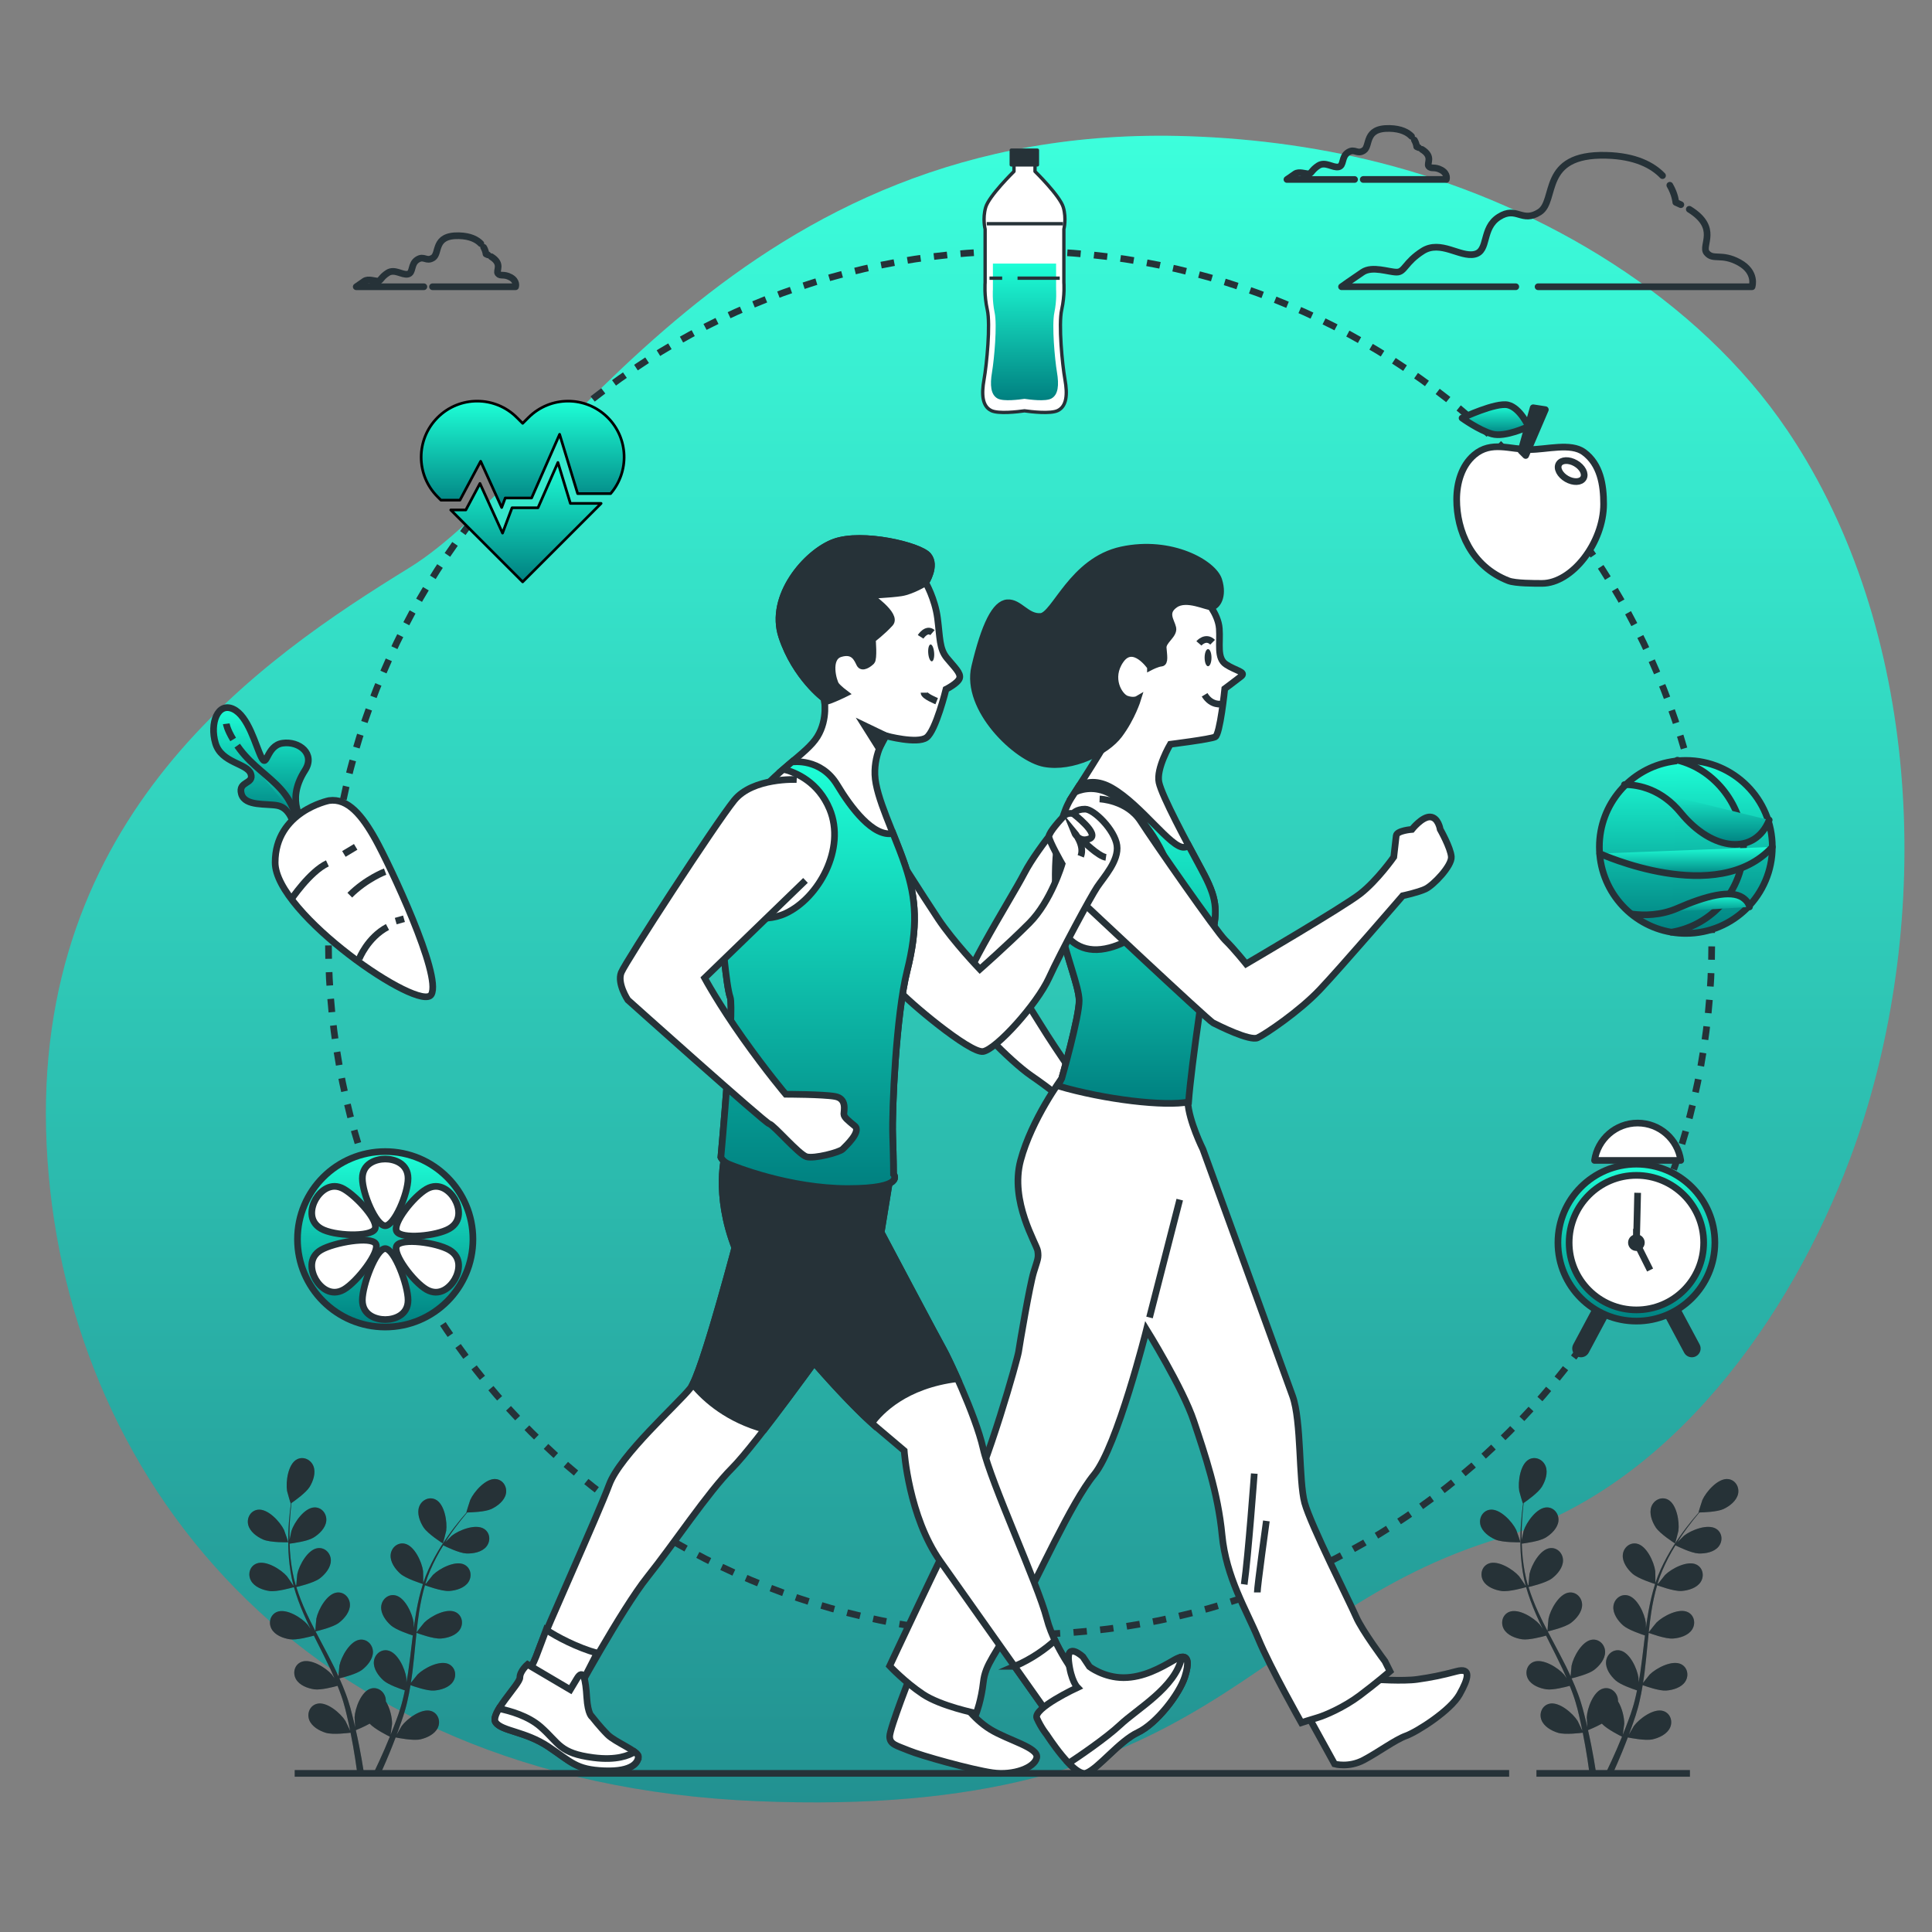 <svg fill="none" height="289" viewBox="0 0 289 289" width="289" xmlns="http://www.w3.org/2000/svg" xmlns:xlink="http://www.w3.org/1999/xlink"><rect x="0" y="0" width="289" height="289" fill="#808080" stroke="none"/><linearGradient id="a"><stop offset="0" stop-color="#1effd7"/><stop offset="1" stop-color="#008080"/></linearGradient><linearGradient id="b" gradientUnits="userSpaceOnUse" x1="145.872" x2="145.872" xlink:href="#a" y1="20.307" y2="269.613"/><linearGradient id="c" gradientUnits="userSpaceOnUse" x1="244.782" x2="244.782" xlink:href="#a" y1="174.141" y2="197.618"/><linearGradient id="d" gradientUnits="userSpaceOnUse" x1="252.181" x2="252.181" xlink:href="#a" y1="113.747" y2="139.626"/><linearGradient id="e" gradientUnits="userSpaceOnUse" x1="255.412" x2="255.412" xlink:href="#a" y1="113.713" y2="139.443"/><linearGradient id="f" gradientUnits="userSpaceOnUse" x1="253.819" x2="253.819" xlink:href="#a" y1="117.365" y2="126.313"/><linearGradient id="g" gradientUnits="userSpaceOnUse" x1="252.206" x2="252.206" xlink:href="#a" y1="126.688" y2="130.981"/><linearGradient id="h" gradientUnits="userSpaceOnUse" x1="252.97" x2="252.97" xlink:href="#a" y1="133.729" y2="136.85"/><linearGradient id="i" gradientUnits="userSpaceOnUse" x1="223.675" x2="223.675" xlink:href="#a" y1="60.528" y2="65.03"/><linearGradient id="j" gradientUnits="userSpaceOnUse" x1="153.25" x2="153.25" xlink:href="#a" y1="39.428" y2="59.868"/><linearGradient id="k" gradientUnits="userSpaceOnUse" x1="78.18" x2="78.18" xlink:href="#a" y1="60" y2="75.916"/><linearGradient id="l" gradientUnits="userSpaceOnUse" x1="78.671" x2="78.671" xlink:href="#a" y1="69.18" y2="87.04"/><linearGradient id="m" gradientUnits="userSpaceOnUse" x1="39.036" x2="39.036" xlink:href="#a" y1="105.85" y2="122.626"/><linearGradient id="n" gradientUnits="userSpaceOnUse" x1="34.361" x2="34.361" xlink:href="#a" y1="108.269" y2="110.616"/><linearGradient id="o" gradientUnits="userSpaceOnUse" x1="39.873" x2="39.873" xlink:href="#a" y1="111.541" y2="122.213"/><linearGradient id="p" gradientUnits="userSpaceOnUse" x1="57.621" x2="57.621" xlink:href="#a" y1="172.258" y2="198.504"/><linearGradient id="q" gradientUnits="userSpaceOnUse" x1="170.008" x2="170.008" xlink:href="#a" y1="117.017" y2="165.053"/><linearGradient id="r" gradientUnits="userSpaceOnUse" x1="122.318" x2="122.318" xlink:href="#a" y1="113.942" y2="177.793"/><path d="m270.251 68.961c-.915-1.553-1.876-3.077-2.882-4.568-13.4-19.852-36.455-33.43-59.136-39.569-9.933-2.688-20.19-4.097-30.467-4.446-67.403-2.285-94.25 50.838-116.528 64.547-22.277 13.709-56.55 37.13-54.265 86.254s37.7 95.392 106.246 98.248c68.545 2.856 73.115-27.989 111.386-39.414 25.327-7.56 43.322-33.096 52.134-56.695 12.008-32.161 11.443-73.935-6.488-104.357z" fill="url(#b)"/><path d="m270.251 68.961c-.915-1.553-1.876-3.077-2.882-4.568-13.4-19.852-36.455-33.43-59.136-39.569-9.933-2.688-20.19-4.097-30.467-4.446-67.403-2.285-94.25 50.838-116.528 64.547-22.277 13.709-56.55 37.13-54.265 86.254s37.7 95.392 106.246 98.248c68.545 2.856 73.115-27.989 111.386-39.414 25.327-7.56 43.322-33.096 52.134-56.695 12.008-32.161 11.443-73.935-6.488-104.357z" fill="#fff" fill-opacity=".19" opacity=".7"/><path d="m248.69 26.271c-1.471-1.526-4.024-2.93-8.451-3.039-9.951-.243-7.281 6.797-9.951 8.495-2.67 1.699-3.398-.971-6.068.728-2.67 1.699-1.456 5.097-3.641 5.583-2.184.486-5.097-2.184-7.767-.485-2.67 1.699-2.67 3.155-3.884 3.155-1.213 0-3.64-.971-5.096 0-1.457.971-3.156 2.184-3.156 2.184h26.062" stroke="#263238" stroke-linecap="round" stroke-linejoin="round" stroke-miterlimit="10"/><path d="m251.431 30.616c-.237-.115-.488-.23-.754-.345 0 0-.084-1.172-.894-2.559" stroke="#263238" stroke-linecap="round" stroke-linejoin="round" stroke-miterlimit="10"/><path d="m230.076 42.893h32.009s.728-2.184-1.942-3.641c-2.67-1.456-3.884-.243-4.854-1.456-.865-1.081 1.928-3.701-2.593-6.49" stroke="#263238" stroke-linecap="round" stroke-linejoin="round" stroke-miterlimit="10"/><path d="m71.925 36.44c-.571-.592-1.562-1.137-3.281-1.18-3.863-.094-2.827 2.639-3.863 3.298s-1.319-.377-2.355.283c-1.036.659-.565 1.978-1.413 2.167-.848.188-1.978-.848-3.015-.188-1.036.659-1.036 1.225-1.507 1.225-.471 0-1.413-.377-1.978 0-.565.377-1.225.848-1.225.848h10.117" stroke="#263238" stroke-linecap="round" stroke-linejoin="round" stroke-miterlimit="10"/><path d="m72.989 38.127c-.092-.044-.19-.09-.293-.134 0 0-.032-.455-.347-.994" stroke="#263238" stroke-linecap="round" stroke-linejoin="round" stroke-miterlimit="10"/><path d="m64.699 42.893h12.426s.283-.848-.754-1.413c-1.036-.565-1.508-.094-1.884-.565-.336-.42.749-1.437-1.006-2.519" stroke="#263238" stroke-linecap="round" stroke-linejoin="round" stroke-miterlimit="10"/><path d="m211.148 20.393c-.571-.593-1.562-1.137-3.281-1.18-3.863-.094-2.827 2.639-3.863 3.298-1.036.659-1.319-.377-2.355.283-1.037.659-.566 1.978-1.414 2.167s-1.978-.848-3.015-.188c-1.036.659-1.036 1.225-1.507 1.225-.472 0-1.414-.377-1.979 0-.565.377-1.225.848-1.225.848h10.117" stroke="#263238" stroke-linecap="round" stroke-linejoin="round" stroke-miterlimit="10"/><path d="m212.212 22.08c-.092-.044-.189-.09-.293-.134 0 0-.032-.455-.347-.994" stroke="#263238" stroke-linecap="round" stroke-linejoin="round" stroke-miterlimit="10"/><path d="m203.922 26.845h12.426s.282-.848-.754-1.413-1.507-.094-1.884-.565c-.336-.42.748-1.437-1.007-2.519" stroke="#263238" stroke-linecap="round" stroke-linejoin="round" stroke-miterlimit="10"/><path d="m152.592 244.494c57.14 0 103.462-46.321 103.462-103.462 0-57.141-46.322-103.462-103.462-103.462-57.141 0-103.462 46.322-103.462 103.462 0 57.141 46.322 103.462 103.462 103.462z" stroke="#263238" stroke-dasharray="2 2" stroke-linejoin="round"/><path d="m229.829 265.272h22.963" stroke="#263238" stroke-miterlimit="10"/><path d="m44.08 265.272h181.667" stroke="#263238" stroke-miterlimit="10"/><path d="m236.493 203.03c-.208 0-.42-.05-.618-.155-.638-.342-.879-1.137-.538-1.776l4.286-8.012c.342-.639 1.137-.879 1.776-.538.638.342.88 1.137.538 1.776l-4.285 8.012c-.236.442-.69.693-1.159.693z" fill="#263238"/><path d="m253.08 203.03c-.469 0-.922-.251-1.159-.694l-4.285-8.012c-.342-.639-.101-1.434.538-1.776.639-.341 1.434-.101 1.776.538l4.286 8.012c.341.639.1 1.434-.539 1.777-.197.105-.409.155-.617.155z" fill="#263238"/><path d="m244.782 197.618c6.483 0 11.739-5.255 11.739-11.738s-5.256-11.739-11.739-11.739-11.738 5.256-11.738 11.739 5.255 11.738 11.738 11.738z" fill="url(#c)" stroke="#263238" stroke-linecap="round" stroke-linejoin="round" stroke-miterlimit="10"/><path d="m244.782 195.941c5.557 0 10.062-4.504 10.062-10.061s-4.505-10.062-10.062-10.062-10.061 4.505-10.061 10.062 4.504 10.061 10.061 10.061z" fill="#fff" stroke="#263238" stroke-linecap="round" stroke-linejoin="round" stroke-miterlimit="10"/><path d="m244.969 178.427s-.187 8.198-.187 7.453l2.05 4.099" stroke="#263238" stroke-miterlimit="10"/><path d="m251.416 173.582c-.453-3.159-3.163-5.59-6.447-5.59-3.285 0-5.995 2.431-6.448 5.59z" fill="#fff" stroke="#263238" stroke-linecap="round" stroke-linejoin="round" stroke-miterlimit="10"/><path d="m244.782 186.625c.412 0 .745-.334.745-.745 0-.412-.333-.745-.745-.745-.411 0-.745.333-.745.745 0 .411.334.745.745.745z" fill="#263238" stroke="#263238" stroke-miterlimit="10"/><path d="m265.116 126.687c0 7.146-5.793 12.939-12.939 12.939-.734 0-1.456-.059-2.158-.183-6.116-1.024-10.774-6.345-10.774-12.756s4.658-11.733 10.774-12.756c.702-.125 1.423-.184 2.158-.184 7.146.001 12.939 5.795 12.939 12.94z" fill="url(#d)" stroke="#263238" stroke-linecap="round" stroke-linejoin="round" stroke-miterlimit="10"/><path d="m250.914 113.713c5.664 1.378 9.891 6.888 9.891 12.974 0 6.411-4.665 11.732-10.787 12.756" fill="url(#e)"/><path d="m250.914 113.713c5.664 1.378 9.891 6.888 9.891 12.974 0 6.411-4.665 11.732-10.787 12.756" stroke="#263238" stroke-linecap="round" stroke-linejoin="round" stroke-miterlimit="10"/><path d="m242.991 117.365c2.205.011 5.571.719 8.452 4.24 4.753 5.809 11.09 6.338 13.203 1.056" fill="url(#f)"/><path d="m242.991 117.365c2.205.011 5.571.719 8.452 4.24 4.753 5.809 11.09 6.338 13.203 1.056" stroke="#263238" stroke-linecap="round" stroke-linejoin="round" stroke-miterlimit="10"/><path d="m239.296 127.678s17.576 8.053 25.82-.99z" fill="url(#g)"/><path d="m239.296 127.678s17.576 8.053 25.82-.99" stroke="#263238" stroke-linecap="round" stroke-linejoin="round" stroke-miterlimit="10"/><path d="m244.24 136.742c1.623.2 4.149.228 6.675-.877 4.225-1.849 7.976-2.817 9.771-1.585.66.454.948.971 1.014 1.384" fill="url(#h)"/><path d="m244.24 136.742c1.623.2 4.149.228 6.675-.877 4.225-1.849 7.976-2.817 9.771-1.585.66.454.948.971 1.014 1.384" stroke="#263238" stroke-linecap="round" stroke-linejoin="round" stroke-miterlimit="10"/><path d="m239.879 75.394c0 5.761-4.71 11.874-9.225 11.874-1.105 0-3.98.005-5.005-.391-5.593-2.16-7.752-7.514-7.752-12.17 0-2.42.723-5.055 2.637-6.666 2.54-2.138 5.338-.793 8.285-.793 2.564 0 6.161-1.05 8.116.392 2.466 1.82 2.944 4.889 2.944 7.753z" fill="#fff" stroke="#263238" stroke-linejoin="round" stroke-miterlimit="10"/><path d="m236.855 71.525c-.372.643-1.492.692-2.504.108-1.011-.584-1.53-1.579-1.158-2.222.372-.643 1.492-.692 2.504-.108 1.011.584 1.53 1.579 1.158 2.222z" fill="#fff" stroke="#263238" stroke-linejoin="round" stroke-miterlimit="10"/><path d="m228.223 68.135.196-.457 2.743-6.4-1.819-.28-1.82 6.438z" fill="#263238" stroke="#263238" stroke-linejoin="round" stroke-miterlimit="10"/><path d="m228.643 63.796s-1.259-2.799-3.079-3.219c-1.819-.42-6.857 1.959-6.857 1.959s2.519 1.819 4.478 2.379c1.959.56 5.458-1.12 5.458-1.12z" fill="url(#i)" stroke="#263238" stroke-linejoin="round" stroke-miterlimit="10"/><path d="m159.303 56.765c-.407-2.281-.977-8.229-.489-10.429.489-2.2.326-4.074.326-4.074v-7.984s.408-1.548-.081-3.259c-.489-1.711-4.237-5.378-4.237-5.378v-1.303l-.239-.014-1.03-.043v-.025l-.303.013-.302-.013v.025l-1.031.043-.238.014v1.303s-3.748 3.666-4.237 5.378c-.489 1.711-.082 3.259-.082 3.259v7.984s-.163 1.874.326 4.074c.489 2.2-.081 8.148-.488 10.429-.408 2.281-.245 3.992 1.059 4.644 1.087.543 4.04.181 4.993.045.953.136 3.907.498 4.994-.045 1.304-.651 1.467-2.363 1.059-4.644z" fill="#fff" stroke="#263238" stroke-linejoin="round" stroke-miterlimit="10" stroke-width=".5"/><path d="m157.715 46.774c.393-1.875.262-3.472.262-3.472v-3.874h-9.452v3.874s-.131 1.597.261 3.472c.392 1.875-.065 6.944-.393 8.888-.327 1.944-.196 3.403.85 3.958.872.463 3.242.154 4.007.039.764.116 3.135.424 4.006-.039 1.047-.555 1.177-2.014.85-3.958-.325-1.944-.783-7.014-.391-8.888z" fill="url(#j)"/><path d="m155.183 22.464h-3.911v2.2h3.911z" fill="#263238" stroke="#263238" stroke-linejoin="round" stroke-miterlimit="10" stroke-width=".5"/><path d="m147.606 33.463h11.406" stroke="#263238" stroke-linejoin="round" stroke-miterlimit="10" stroke-width=".5"/><path d="m152.209 41.611h6.314" stroke="#263238" stroke-linejoin="round" stroke-miterlimit="10" stroke-width=".5"/><path d="m148.012 41.611h1.898" stroke="#263238" stroke-linejoin="round" stroke-miterlimit="10" stroke-width=".5"/><path d="m65.957 74.816h2.844l3.1-5.813 3.143 6.913.535-1.426h3.941l4.19-9.523 2.7 8.87h4.93c2.828-3.294 2.689-8.258-.432-11.379-3.276-3.276-8.586-3.274-11.86.003l-.864.865-.87-.87c-3.274-3.274-8.583-3.274-11.857 0-3.274 3.274-3.274 8.583 0 11.857z" fill="url(#k)" stroke="#000" stroke-linejoin="round" stroke-miterlimit="10" stroke-width=".4"/><path d="m85.321 75.305-1.864-6.125-2.981 6.776h-3.882l-1.421 3.79-3.377-7.43-2.115 3.966h-2.256l10.758 10.758 11.736-11.736z" fill="url(#l)" stroke="#000" stroke-linejoin="round" stroke-miterlimit="10" stroke-width=".4"/><path d="m43.686 122.626s-.529-1.762-2.115-2.115c-1.587-.352-4.936.177-5.464-1.762-.529-1.939 1.939-1.41 1.41-2.996-.529-1.587-4.407-1.587-5.288-4.583-.881-2.997.353-6.169 2.644-5.112 2.291 1.058 3.349 5.464 4.23 7.227.881 1.762.705-1.763 3.173-2.115 2.467-.353 4.936 1.586 3.349 4.054-1.586 2.467-1.524 4.386-1.234 5.64.202.876.253.807.253.807z" fill="url(#m)" stroke="#263238" stroke-linejoin="round" stroke-miterlimit="10"/><path d="m34.875 110.616c-.93-1.531-1.028-2.347-1.028-2.347z" fill="url(#n)"/><path d="m34.875 110.616c-.93-1.531-1.028-2.347-1.028-2.347" stroke="#263238" stroke-miterlimit="10"/><path d="m44.264 122.213s-.38-2.061-2.225-4.123-4.232-3.473-6.131-5.968c-.153-.202-.294-.395-.425-.581" fill="url(#o)"/><path d="m44.264 122.213s-.38-2.061-2.225-4.123-4.232-3.473-6.131-5.968c-.153-.202-.294-.395-.425-.581" stroke="#263238" stroke-miterlimit="10"/><path d="m49.214 119.756s-8.056 1.612-8.056 9.265c0 7.652 21.751 22.556 23.362 19.737 1.611-2.82-6.305-19.51-8.319-23.135-2.014-3.625-4.167-6.269-6.987-5.867z" fill="#fff" stroke="#263238" stroke-miterlimit="10"/><path d="m43.51 134.612s2.82-4.23 5.464-5.464" stroke="#263238" stroke-miterlimit="10"/><path d="m57.611 130.382s-2.82 1.058-5.287 3.525" stroke="#263238" stroke-miterlimit="10"/><path d="m53.733 143.426s1.234-3.173 4.23-4.76" stroke="#263238" stroke-miterlimit="10"/><path d="m53.204 126.68-1.762 1.058" stroke="#263238" stroke-miterlimit="10"/><path d="m60.431 137.432-1.234.353" stroke="#263238" stroke-miterlimit="10"/><path d="m57.621 198.504c7.248 0 13.123-5.876 13.123-13.123 0-7.248-5.875-13.123-13.123-13.123-7.247 0-13.123 5.875-13.123 13.123 0 7.247 5.875 13.123 13.123 13.123z" fill="url(#p)" stroke="#263238" stroke-linecap="round" stroke-linejoin="round" stroke-miterlimit="10"/><path d="m61.039 176.278c0 2.243-2.042 7.076-3.418 7.076-1.376 0-3.418-4.833-3.418-7.076 0-2.242 2.042-2.905 3.418-2.905 1.376-.001 3.418.663 3.418 2.905z" fill="#fff" stroke="#263238" stroke-linecap="round" stroke-linejoin="round" stroke-miterlimit="10"/><path d="m51.447 177.869c1.942 1.121 5.31 4.814 4.622 6.006s-6.098 1.035-8.04-.086c-1.942-1.121-1.496-3.221-.807-4.412.688-1.192 2.283-2.629 4.225-1.508z" fill="#fff" stroke="#263238" stroke-linecap="round" stroke-linejoin="round" stroke-miterlimit="10"/><path d="m48.028 186.972c1.942-1.121 7.494-2.103 8.183-.911s-2.822 5.71-4.765 6.831c-1.942 1.121-3.537-.315-4.225-1.507s-1.135-3.292.807-4.413z" fill="#fff" stroke="#263238" stroke-linecap="round" stroke-linejoin="round" stroke-miterlimit="10"/><path d="m54.203 194.484c0-2.243 2.042-7.71 3.418-7.71s3.418 5.467 3.418 7.71c0 2.242-2.042 2.905-3.418 2.905s-3.418-.663-3.418-2.905z" fill="#fff" stroke="#263238" stroke-linecap="round" stroke-linejoin="round" stroke-miterlimit="10"/><path d="m63.794 192.892c-1.942-1.121-5.137-5.354-4.448-6.546s5.924-.495 7.866.627c1.942 1.121 1.496 3.22.807 4.412s-2.283 2.629-4.225 1.507z" fill="#fff" stroke="#263238" stroke-linecap="round" stroke-linejoin="round" stroke-miterlimit="10"/><path d="m67.213 183.79c-1.942 1.121-7.178 1.61-7.867.418-.688-1.192 2.507-5.217 4.449-6.338 1.942-1.122 3.537.315 4.225 1.507.688 1.191 1.135 3.291-.807 4.413z" fill="#fff" stroke="#263238" stroke-linecap="round" stroke-linejoin="round" stroke-miterlimit="10"/><path d="m250.564 230.879c.023.014.483-1.767.5-1.882.186-1.339-.241-4.037-1.604-4.695-.982-.474-2.081.097-2.438 1.08-.366 1.004.097 2.237.646 3.084.645.995 2.894 2.411 2.896 2.413z" fill="#263238"/><path d="m223.685 230.294c1.086.475 3.744.415 3.746.415.028-.001-.571-1.74-.621-1.845-.584-1.22-2.427-3.234-3.928-3.031-1.081.146-1.682 1.227-1.438 2.245.249 1.04 1.315 1.812 2.241 2.216z" fill="#263238"/><path d="m224.602 237.991c1.127.165 3.499-.523 3.687-.579.375 1.328.867 2.66 1.439 3.98.326.756.678 1.507 1.041 2.255-.216-.317-.412-.599-.444-.636-.885-1.022-3.195-2.477-4.588-1.886-1.004.427-1.298 1.629-.794 2.546.515.937 1.747 1.4 2.746 1.545 1.014.148 3.048-.398 3.584-.549.143.285.281.572.424.857.687 1.368 1.378 2.729 2.015 4.085.225.478.428.957.634 1.435-.192-.281-.357-.516-.385-.549-.885-1.023-3.195-2.478-4.589-1.886-1.004.426-1.298 1.628-.794 2.545.515.937 1.748 1.4 2.747 1.545.967.141 2.849-.345 3.487-.523.196.497.393.993.56 1.483.107.337.233.654.321.998.095.339.189.675.281 1.007.155.647.319 1.314.455 1.949.098.441.183.863.27 1.287-.218-.478-.665-1.406-.711-1.479-.72-1.144-2.783-2.933-4.25-2.559-1.057.269-1.53 1.412-1.17 2.395.367 1.004 1.515 1.649 2.48 1.944 1.063.325 3.418.028 3.711-.011.141.704.272 1.389.385 2.038.238 1.354.422 2.574.563 3.622h.989c-.169-1.086-.388-2.365-.671-3.787-.14-.715-.305-1.476-.481-2.255.177-.071 1.181-.477 2.071-.974.775.839 2.76 1.821 3.017 1.946-.27.665-.54 1.308-.803 1.912-.516 1.186-1.006 2.244-1.445 3.159h1.067c.374-.836.781-1.776 1.204-2.81.278-.673.56-1.399.844-2.147.285.06 2.615.533 3.701.288.985-.222 2.178-.78 2.618-1.754.432-.953.046-2.128-.988-2.476-1.436-.482-3.626 1.148-4.429 2.236-.047.064-.483.818-.751 1.298.115-.307.228-.602.342-.919.229-.624.44-1.254.668-1.931.099-.331.199-.665.299-1.002.108-.333.179-.697.27-1.049.195-.819.353-1.659.493-2.509.548.2 2.501.879 3.513.808 1.007-.071 2.271-.441 2.854-1.337.571-.877.368-2.097-.602-2.597-1.346-.694-3.758.585-4.716 1.539-.06.06-.671.821-.998 1.246.08-.512.163-1.022.228-1.542.187-1.501.328-3.026.476-4.547.045-.466.096-.929.145-1.394.193.073 2.498.931 3.631.851 1.008-.07 2.271-.441 2.854-1.336.571-.877.368-2.098-.602-2.598-1.345-.694-3.757.586-4.716 1.54-.072.071-.949 1.168-1.159 1.458.108-1.022.226-2.041.382-3.039.214-1.379.5-2.72.873-3.999.09.034 2.491.941 3.651.859 1.008-.071 2.271-.441 2.855-1.336.571-.877.367-2.098-.603-2.598-1.345-.694-3.757.586-4.716 1.539-.063.063-.731.898-1.041 1.303-.042-.022-.034-.018-.076-.04.416-1.365.991-2.635 1.587-3.797.345-.674.711-1.298 1.082-1.898.43.215 2.405 1.174 3.458 1.216 1.01.041 2.306-.189 2.984-1.015.664-.809.595-2.044-.313-2.647-1.261-.838-3.799.169-4.857 1.011-.057.046-.59.576-.973.968.171-.268.343-.548.513-.801.633-.954 1.272-1.789 1.844-2.523.328-.415.633-.784.923-1.126.531-.009 2.674-.074 3.61-.514.914-.429 1.959-1.23 2.181-2.276.216-1.024-.414-2.089-1.499-2.205-1.505-.162-3.294 1.901-3.844 3.136-.047.107-.599 1.861-.571 1.861 0 0 .026-.001.032-.001-.285.324-.587.674-.909 1.063-.589.723-1.247 1.546-1.904 2.49-.658.942-1.347 1.983-1.973 3.145-.63 1.164-1.233 2.421-1.687 3.797-.005.015-.009.032-.013.048.007-.444-.013-1.685-.025-1.78-.174-1.34-1.297-3.829-2.786-4.104-1.073-.198-1.981.642-2.067 1.685-.087 1.066.685 2.132 1.439 2.804.849.759 3.206 1.494 3.394 1.552-.42 1.314-.744 2.696-.996 4.113-.144.81-.265 1.63-.375 2.454-.006-.384-.013-.727-.02-.775-.174-1.341-1.297-3.829-2.786-4.104-1.073-.198-1.981.642-2.066 1.685-.088 1.065.684 2.132 1.438 2.804.764.683 2.761 1.349 3.292 1.519-.039.317-.082.632-.119.949-.182 1.519-.356 3.036-.573 4.519-.076.523-.17 1.035-.263 1.547-.005-.341-.013-.628-.018-.671-.174-1.341-1.298-3.829-2.787-4.104-1.073-.199-1.981.642-2.066 1.684-.088 1.066.685 2.132 1.438 2.804.729.652 2.567 1.283 3.197 1.488-.11.522-.22 1.045-.351 1.546-.097.34-.166.674-.282 1.009-.108.336-.215.667-.322.996-.227.625-.458 1.271-.695 1.876-.162.421-.324.82-.485 1.222.082-.519.22-1.539.222-1.626.021-.898-.298-2.358-.933-3.384.004-.132-.004-.264-.025-.396-.166-1.034-1.137-1.801-2.19-1.52-1.463.389-2.392 2.957-2.461 4.307-.004.08.048.949.09 1.497-.073-.319-.141-.628-.221-.955-.153-.647-.325-1.288-.508-1.979-.1-.331-.201-.664-.303-1.001-.094-.337-.236-.68-.353-1.024-.29-.791-.622-1.579-.973-2.365.567-.136 2.57-.647 3.375-1.264.801-.614 1.651-1.62 1.643-2.689-.007-1.047-.851-1.952-1.935-1.834-1.505.163-2.811 2.561-3.084 3.885-.017.083-.106 1.055-.145 1.589-.215-.471-.428-.942-.661-1.411-.673-1.355-1.396-2.705-2.111-4.056-.22-.414-.433-.828-.649-1.243.203-.046 2.598-.601 3.499-1.293.801-.615 1.651-1.62 1.643-2.689-.007-1.046-.851-1.953-1.935-1.835-1.505.164-2.811 2.561-3.085 3.886-.02.1-.147 1.498-.161 1.856-.474-.913-.938-1.827-1.359-2.746-.583-1.269-1.084-2.544-1.478-3.817.094-.021 2.596-.59 3.52-1.298.801-.615 1.651-1.62 1.643-2.689-.007-1.046-.85-1.952-1.935-1.834-1.505.164-2.811 2.561-3.085 3.885-.017.088-.115 1.154-.149 1.661-.048.006-.039.005-.086.01-.406-1.368-.627-2.745-.77-4.043-.084-.752-.123-1.475-.145-2.181.477-.057 2.654-.348 3.555-.893.863-.523 1.819-1.43 1.929-2.493.107-1.04-.631-2.034-1.722-2.035-1.514-.003-3.076 2.237-3.492 3.523-.023.07-.175.806-.278 1.344-.004-.318-.016-.646-.014-.951.001-1.145.074-2.193.146-3.121.045-.528.096-1.004.148-1.448.439-.302 2.19-1.538 2.728-2.421.525-.862.955-2.107.563-3.1-.384-.974-1.498-1.515-2.466-1.014-1.345.696-1.699 3.403-1.477 4.736.02.115.528 1.884.551 1.868 0 0 .021-.014.026-.018-.059.427-.117.886-.171 1.388-.092.928-.188 1.978-.215 3.127-.03 1.148-.03 2.397.089 3.712.116 1.318.307 2.699.687 4.097.005.015.011.031.015.047-.238-.374-.939-1.398-1.001-1.47-.885-1.023-3.195-2.478-4.588-1.886-1.004.426-1.299 1.628-.795 2.545.515.936 1.748 1.399 2.747 1.544z" fill="#263238"/><path d="m223.685 230.294c1.086.475 3.744.415 3.746.415.028-.001-.571-1.74-.621-1.845-.584-1.22-2.427-3.234-3.928-3.031-1.081.146-1.682 1.227-1.438 2.245.249 1.04 1.315 1.812 2.241 2.216z" fill="#263238" opacity=".3"/><path d="m250.564 230.879c.023.014.483-1.767.5-1.882.186-1.339-.241-4.037-1.604-4.695-.982-.474-2.081.097-2.438 1.08-.366 1.004.097 2.237.646 3.084.645.995 2.894 2.411 2.896 2.413z" fill="#263238" opacity=".3"/><path d="m224.602 237.991c1.127.165 3.499-.523 3.687-.579.375 1.328.867 2.66 1.439 3.98.326.756.678 1.507 1.041 2.255-.216-.317-.412-.599-.444-.636-.885-1.022-3.195-2.477-4.588-1.886-1.004.427-1.298 1.629-.794 2.546.515.937 1.747 1.4 2.746 1.545 1.014.148 3.048-.398 3.584-.549.143.285.281.572.424.857.687 1.368 1.378 2.729 2.015 4.085.225.478.428.957.634 1.435-.192-.281-.357-.516-.385-.549-.885-1.023-3.195-2.478-4.589-1.886-1.004.426-1.298 1.628-.794 2.545.515.937 1.748 1.4 2.747 1.545.967.141 2.849-.345 3.487-.523.196.497.393.993.56 1.483.107.337.233.654.321.998.095.339.189.675.281 1.007.155.647.319 1.314.455 1.949.098.441.183.863.27 1.287-.218-.478-.665-1.406-.711-1.479-.72-1.144-2.783-2.933-4.25-2.559-1.057.269-1.53 1.412-1.17 2.395.367 1.004 1.515 1.649 2.48 1.944 1.063.325 3.418.028 3.711-.011.141.704.272 1.389.385 2.038.238 1.354.422 2.574.563 3.622h.989c-.169-1.086-.388-2.365-.671-3.787-.14-.715-.305-1.476-.481-2.255.177-.071 1.181-.477 2.071-.974.775.839 2.76 1.821 3.017 1.946-.27.665-.54 1.308-.803 1.912-.516 1.186-1.006 2.244-1.445 3.159h1.067c.374-.836.781-1.776 1.204-2.81.278-.673.56-1.399.844-2.147.285.06 2.615.533 3.701.288.985-.222 2.178-.78 2.618-1.754.432-.953.046-2.128-.988-2.476-1.436-.482-3.626 1.148-4.429 2.236-.047.064-.483.818-.751 1.298.115-.307.228-.602.342-.919.229-.624.44-1.254.668-1.931.099-.331.199-.665.299-1.002.108-.333.179-.697.27-1.049.195-.819.353-1.659.493-2.509.548.2 2.501.879 3.513.808 1.007-.071 2.271-.441 2.854-1.337.571-.877.368-2.097-.602-2.597-1.346-.694-3.758.585-4.716 1.539-.06.06-.671.821-.998 1.246.08-.512.163-1.022.228-1.542.187-1.501.328-3.026.476-4.547.045-.466.096-.929.145-1.394.193.073 2.498.931 3.631.851 1.008-.07 2.271-.441 2.854-1.336.571-.877.368-2.098-.602-2.598-1.345-.694-3.757.586-4.716 1.54-.072.071-.949 1.168-1.159 1.458.108-1.022.226-2.041.382-3.039.214-1.379.5-2.72.873-3.999.09.034 2.491.941 3.651.859 1.008-.071 2.271-.441 2.855-1.336.571-.877.367-2.098-.603-2.598-1.345-.694-3.757.586-4.716 1.539-.063.063-.731.898-1.041 1.303-.042-.022-.034-.018-.076-.04.416-1.365.991-2.635 1.587-3.797.345-.674.711-1.298 1.082-1.898.43.215 2.405 1.174 3.458 1.216 1.01.041 2.306-.189 2.984-1.015.664-.809.595-2.044-.313-2.647-1.261-.838-3.799.169-4.857 1.011-.057.046-.59.576-.973.968.171-.268.343-.548.513-.801.633-.954 1.272-1.789 1.844-2.523.328-.415.633-.784.923-1.126.531-.009 2.674-.074 3.61-.514.914-.429 1.959-1.23 2.181-2.276.216-1.024-.414-2.089-1.499-2.205-1.505-.162-3.294 1.901-3.844 3.136-.047.107-.599 1.861-.571 1.861 0 0 .026-.001.032-.001-.285.324-.587.674-.909 1.063-.589.723-1.247 1.546-1.904 2.49-.658.942-1.347 1.983-1.973 3.145-.63 1.164-1.233 2.421-1.687 3.797-.005.015-.009.032-.013.048.007-.444-.013-1.685-.025-1.78-.174-1.34-1.297-3.829-2.786-4.104-1.073-.198-1.981.642-2.067 1.685-.087 1.066.685 2.132 1.439 2.804.849.759 3.206 1.494 3.394 1.552-.42 1.314-.744 2.696-.996 4.113-.144.81-.265 1.63-.375 2.454-.006-.384-.013-.727-.02-.775-.174-1.341-1.297-3.829-2.786-4.104-1.073-.198-1.981.642-2.066 1.685-.088 1.065.684 2.132 1.438 2.804.764.683 2.761 1.349 3.292 1.519-.039.317-.082.632-.119.949-.182 1.519-.356 3.036-.573 4.519-.076.523-.17 1.035-.263 1.547-.005-.341-.013-.628-.018-.671-.174-1.341-1.298-3.829-2.787-4.104-1.073-.199-1.981.642-2.066 1.684-.088 1.066.685 2.132 1.438 2.804.729.652 2.567 1.283 3.197 1.488-.11.522-.22 1.045-.351 1.546-.097.34-.166.674-.282 1.009-.108.336-.215.667-.322.996-.227.625-.458 1.271-.695 1.876-.162.421-.324.82-.485 1.222.082-.519.22-1.539.222-1.626.021-.898-.298-2.358-.933-3.384.004-.132-.004-.264-.025-.396-.166-1.034-1.137-1.801-2.19-1.52-1.463.389-2.392 2.957-2.461 4.307-.004.08.048.949.09 1.497-.073-.319-.141-.628-.221-.955-.153-.647-.325-1.288-.508-1.979-.1-.331-.201-.664-.303-1.001-.094-.337-.236-.68-.353-1.024-.29-.791-.622-1.579-.973-2.365.567-.136 2.57-.647 3.375-1.264.801-.614 1.651-1.62 1.643-2.689-.007-1.047-.851-1.952-1.935-1.834-1.505.163-2.811 2.561-3.084 3.885-.017.083-.106 1.055-.145 1.589-.215-.471-.428-.942-.661-1.411-.673-1.355-1.396-2.705-2.111-4.056-.22-.414-.433-.828-.649-1.243.203-.046 2.598-.601 3.499-1.293.801-.615 1.651-1.62 1.643-2.689-.007-1.046-.851-1.953-1.935-1.835-1.505.164-2.811 2.561-3.085 3.886-.02.1-.147 1.498-.161 1.856-.474-.913-.938-1.827-1.359-2.746-.583-1.269-1.084-2.544-1.478-3.817.094-.021 2.596-.59 3.52-1.298.801-.615 1.651-1.62 1.643-2.689-.007-1.046-.85-1.952-1.935-1.834-1.505.164-2.811 2.561-3.085 3.885-.017.088-.115 1.154-.149 1.661-.048.006-.039.005-.086.01-.406-1.368-.627-2.745-.77-4.043-.084-.752-.123-1.475-.145-2.181.477-.057 2.654-.348 3.555-.893.863-.523 1.819-1.43 1.929-2.493.107-1.04-.631-2.034-1.722-2.035-1.514-.003-3.076 2.237-3.492 3.523-.023.07-.175.806-.278 1.344-.004-.318-.016-.646-.014-.951.001-1.145.074-2.193.146-3.121.045-.528.096-1.004.148-1.448.439-.302 2.19-1.538 2.728-2.421.525-.862.955-2.107.563-3.1-.384-.974-1.498-1.515-2.466-1.014-1.345.696-1.699 3.403-1.477 4.736.02.115.528 1.884.551 1.868 0 0 .021-.014.026-.018-.059.427-.117.886-.171 1.388-.092.928-.188 1.978-.215 3.127-.03 1.148-.03 2.397.089 3.712.116 1.318.307 2.699.687 4.097.005.015.011.031.015.047-.238-.374-.939-1.398-1.001-1.47-.885-1.023-3.195-2.478-4.588-1.886-1.004.426-1.299 1.628-.795 2.545.515.936 1.748 1.399 2.747 1.544z" fill="#263238" opacity=".3"/><path d="m66.245 230.879c.023.014.483-1.767.499-1.882.186-1.339-.24-4.037-1.604-4.695-.982-.474-2.08.097-2.438 1.08-.365 1.004.098 2.237.647 3.084.644.995 2.894 2.411 2.896 2.413z" fill="#263238"/><path d="m39.366 230.294c1.087.475 3.744.415 3.746.415.028-.001-.571-1.74-.621-1.845-.583-1.22-2.427-3.234-3.928-3.031-1.081.146-1.682 1.227-1.438 2.245.249 1.04 1.315 1.812 2.24 2.216z" fill="#263238"/><path d="m40.283 237.991c1.127.165 3.499-.523 3.687-.579.375 1.328.866 2.66 1.439 3.98.326.756.678 1.507 1.041 2.255-.216-.317-.412-.599-.444-.636-.885-1.022-3.195-2.477-4.588-1.886-1.004.427-1.298 1.629-.794 2.546.515.937 1.747 1.4 2.747 1.545 1.014.148 3.048-.398 3.584-.549.142.285.281.572.424.857.687 1.368 1.378 2.729 2.015 4.085.225.478.428.957.634 1.435-.193-.281-.357-.516-.386-.549-.884-1.023-3.195-2.478-4.588-1.886-1.004.426-1.298 1.628-.794 2.545.515.937 1.747 1.4 2.747 1.545.968.141 2.849-.345 3.487-.523.196.497.393.993.56 1.483.107.337.233.654.321.998.095.339.188.675.281 1.007.155.647.319 1.314.455 1.949.098.441.183.863.269 1.287-.218-.478-.665-1.406-.711-1.479-.72-1.144-2.783-2.933-4.25-2.559-1.057.269-1.53 1.412-1.17 2.395.367 1.004 1.515 1.649 2.481 1.944 1.063.325 3.417.028 3.711-.011.141.704.272 1.389.384 2.038.239 1.354.422 2.574.564 3.622h.99c-.169-1.086-.388-2.365-.671-3.787-.14-.715-.305-1.476-.48-2.255.177-.071 1.181-.477 2.07-.974.775.839 2.76 1.821 3.018 1.946-.271.665-.54 1.308-.803 1.912-.516 1.186-1.006 2.244-1.445 3.159h1.068c.374-.836.781-1.776 1.204-2.81.277-.673.56-1.399.843-2.147.285.06 2.615.533 3.701.288.985-.222 2.178-.78 2.618-1.754.432-.953.046-2.128-.989-2.476-1.435-.482-3.626 1.148-4.429 2.236-.047.064-.483.818-.751 1.298.115-.307.228-.602.342-.919.229-.624.439-1.254.668-1.931.099-.331.199-.665.299-1.002.107-.333.179-.697.27-1.049.195-.819.353-1.659.493-2.509.547.2 2.5.879 3.513.808 1.007-.071 2.271-.441 2.854-1.337.571-.877.368-2.097-.602-2.597-1.346-.694-3.758.585-4.716 1.539-.06.06-.67.821-.998 1.246.08-.512.163-1.022.228-1.542.187-1.501.328-3.026.477-4.547.045-.466.096-.929.144-1.394.194.073 2.498.931 3.631.851 1.008-.07 2.271-.441 2.854-1.336.571-.877.368-2.098-.602-2.598-1.346-.694-3.758.586-4.716 1.54-.072.071-.949 1.168-1.159 1.458.108-1.022.226-2.041.382-3.039.214-1.379.5-2.72.873-3.999.09.034 2.491.941 3.652.859 1.008-.071 2.271-.441 2.854-1.336.571-.877.367-2.098-.602-2.598-1.346-.694-3.758.586-4.716 1.539-.063.063-.732.898-1.041 1.303-.042-.022-.035-.018-.077-.04.416-1.365.991-2.635 1.588-3.797.344-.674.711-1.298 1.082-1.898.43.215 2.405 1.174 3.458 1.216 1.009.041 2.306-.189 2.984-1.015.664-.809.595-2.044-.313-2.647-1.261-.838-3.799.169-4.856 1.011-.057.046-.59.576-.973.968.172-.268.343-.548.513-.801.633-.954 1.272-1.789 1.844-2.523.328-.415.633-.784.923-1.126.532-.009 2.674-.074 3.611-.514.914-.429 1.959-1.23 2.18-2.276.216-1.024-.414-2.089-1.498-2.205-1.505-.162-3.294 1.901-3.844 3.136-.047.107-.599 1.861-.571 1.861 0 0 .026-.001.032-.001-.285.324-.587.674-.909 1.063-.589.723-1.247 1.546-1.904 2.49-.658.942-1.347 1.983-1.974 3.145-.629 1.164-1.233 2.421-1.687 3.797-.005.015-.009.032-.013.048.007-.444-.012-1.685-.024-1.78-.174-1.34-1.298-3.829-2.787-4.104-1.073-.198-1.981.642-2.066 1.685-.087 1.066.685 2.132 1.438 2.804.849.759 3.207 1.494 3.394 1.552-.42 1.314-.744 2.696-.996 4.113-.144.81-.265 1.63-.375 2.454-.006-.384-.014-.727-.02-.775-.174-1.341-1.298-3.829-2.787-4.104-1.073-.198-1.981.642-2.066 1.685-.087 1.065.685 2.132 1.438 2.804.764.683 2.762 1.349 3.292 1.519-.039.317-.082.632-.119.949-.181 1.519-.356 3.036-.573 4.519-.076.523-.171 1.035-.262 1.547-.005-.341-.013-.628-.018-.671-.174-1.341-1.298-3.829-2.787-4.104-1.073-.199-1.981.642-2.066 1.684-.087 1.066.685 2.132 1.438 2.804.729.652 2.567 1.283 3.197 1.488-.111.522-.22 1.045-.351 1.546-.097.34-.166.674-.283 1.009-.108.336-.215.667-.321.996-.228.625-.458 1.271-.695 1.876-.162.421-.324.82-.485 1.222.082-.519.221-1.539.223-1.626.021-.898-.298-2.358-.933-3.384.004-.132-.004-.264-.025-.396-.166-1.034-1.137-1.801-2.191-1.52-1.463.389-2.391 2.957-2.461 4.307-.004.08.048.949.09 1.497-.073-.319-.142-.628-.221-.955-.153-.647-.326-1.288-.508-1.979-.1-.331-.201-.664-.303-1.001-.094-.337-.236-.68-.353-1.024-.29-.791-.621-1.579-.973-2.365.566-.136 2.57-.647 3.375-1.264.801-.614 1.651-1.62 1.643-2.689-.007-1.047-.851-1.952-1.935-1.834-1.505.163-2.811 2.561-3.084 3.885-.017.083-.106 1.055-.145 1.589-.215-.471-.428-.942-.661-1.411-.673-1.355-1.396-2.705-2.111-4.056-.22-.414-.433-.828-.648-1.243.202-.046 2.598-.601 3.499-1.293.801-.615 1.651-1.62 1.643-2.689-.007-1.046-.851-1.953-1.935-1.835-1.505.164-2.811 2.561-3.085 3.886-.02.1-.147 1.498-.161 1.856-.474-.913-.938-1.827-1.359-2.746-.583-1.269-1.084-2.544-1.478-3.817.094-.021 2.596-.59 3.52-1.298.801-.615 1.651-1.62 1.643-2.689-.007-1.046-.851-1.952-1.935-1.834-1.505.164-2.811 2.561-3.085 3.885-.018.088-.116 1.154-.15 1.661-.047.006-.039.005-.086.01-.406-1.368-.627-2.745-.77-4.043-.084-.752-.123-1.475-.144-2.181.477-.057 2.654-.348 3.555-.893.864-.523 1.819-1.43 1.929-2.493.107-1.04-.631-2.034-1.722-2.035-1.514-.003-3.076 2.237-3.492 3.523-.023.07-.175.806-.278 1.344-.005-.318-.016-.646-.014-.951.002-1.145.075-2.193.146-3.121.045-.528.096-1.004.149-1.448.438-.302 2.189-1.538 2.728-2.421.525-.862.955-2.107.563-3.1-.384-.974-1.498-1.515-2.466-1.014-1.345.696-1.699 3.403-1.476 4.736.02.115.527 1.884.55 1.868 0 0 .021-.014.027-.018-.059.427-.117.886-.172 1.388-.092.928-.188 1.978-.214 3.127-.03 1.148-.03 2.397.088 3.712.117 1.318.307 2.699.688 4.097.004.015.011.031.015.047-.238-.374-.939-1.398-1.002-1.47-.885-1.023-3.195-2.478-4.588-1.886-1.004.426-1.298 1.628-.794 2.545.512.936 1.744 1.399 2.744 1.544z" fill="#263238"/><path d="m39.366 230.294c1.087.475 3.744.415 3.746.415.028-.001-.571-1.74-.621-1.845-.583-1.22-2.427-3.234-3.928-3.031-1.081.146-1.682 1.227-1.438 2.245.249 1.04 1.315 1.812 2.24 2.216z" fill="#263238" opacity=".3"/><path d="m66.245 230.879c.023.014.483-1.767.499-1.882.186-1.339-.24-4.037-1.604-4.695-.982-.474-2.08.097-2.438 1.08-.365 1.004.098 2.237.647 3.084.644.995 2.894 2.411 2.896 2.413z" fill="#263238" opacity=".3"/><path d="m40.283 237.991c1.127.165 3.499-.523 3.687-.579.375 1.328.866 2.66 1.439 3.98.326.756.678 1.507 1.041 2.255-.216-.317-.412-.599-.444-.636-.885-1.022-3.195-2.477-4.588-1.886-1.004.427-1.298 1.629-.794 2.546.515.937 1.747 1.4 2.747 1.545 1.014.148 3.048-.398 3.584-.549.142.285.281.572.424.857.687 1.368 1.378 2.729 2.015 4.085.225.478.428.957.634 1.435-.193-.281-.357-.516-.386-.549-.884-1.023-3.195-2.478-4.588-1.886-1.004.426-1.298 1.628-.794 2.545.515.937 1.747 1.4 2.747 1.545.968.141 2.849-.345 3.487-.523.196.497.393.993.56 1.483.107.337.233.654.321.998.095.339.188.675.281 1.007.155.647.319 1.314.455 1.949.098.441.183.863.269 1.287-.218-.478-.665-1.406-.711-1.479-.72-1.144-2.783-2.933-4.25-2.559-1.057.269-1.53 1.412-1.17 2.395.367 1.004 1.515 1.649 2.481 1.944 1.063.325 3.417.028 3.711-.011.141.704.272 1.389.384 2.038.239 1.354.422 2.574.564 3.622h.99c-.169-1.086-.388-2.365-.671-3.787-.14-.715-.305-1.476-.48-2.255.177-.071 1.181-.477 2.07-.974.775.839 2.76 1.821 3.018 1.946-.271.665-.54 1.308-.803 1.912-.516 1.186-1.006 2.244-1.445 3.159h1.068c.374-.836.781-1.776 1.204-2.81.277-.673.56-1.399.843-2.147.285.06 2.615.533 3.701.288.985-.222 2.178-.78 2.618-1.754.432-.953.046-2.128-.989-2.476-1.435-.482-3.626 1.148-4.429 2.236-.047.064-.483.818-.751 1.298.115-.307.228-.602.342-.919.229-.624.439-1.254.668-1.931.099-.331.199-.665.299-1.002.107-.333.179-.697.27-1.049.195-.819.353-1.659.493-2.509.547.2 2.5.879 3.513.808 1.007-.071 2.271-.441 2.854-1.337.571-.877.368-2.097-.602-2.597-1.346-.694-3.758.585-4.716 1.539-.06.06-.67.821-.998 1.246.08-.512.163-1.022.228-1.542.187-1.501.328-3.026.477-4.547.045-.466.096-.929.144-1.394.194.073 2.498.931 3.631.851 1.008-.07 2.271-.441 2.854-1.336.571-.877.368-2.098-.602-2.598-1.346-.694-3.758.586-4.716 1.54-.072.071-.949 1.168-1.159 1.458.108-1.022.226-2.041.382-3.039.214-1.379.5-2.72.873-3.999.09.034 2.491.941 3.652.859 1.008-.071 2.271-.441 2.854-1.336.571-.877.367-2.098-.602-2.598-1.346-.694-3.758.586-4.716 1.539-.063.063-.732.898-1.041 1.303-.042-.022-.035-.018-.077-.04.416-1.365.991-2.635 1.588-3.797.344-.674.711-1.298 1.082-1.898.43.215 2.405 1.174 3.458 1.216 1.009.041 2.306-.189 2.984-1.015.664-.809.595-2.044-.313-2.647-1.261-.838-3.799.169-4.856 1.011-.057.046-.59.576-.973.968.172-.268.343-.548.513-.801.633-.954 1.272-1.789 1.844-2.523.328-.415.633-.784.923-1.126.532-.009 2.674-.074 3.611-.514.914-.429 1.959-1.23 2.18-2.276.216-1.024-.414-2.089-1.498-2.205-1.505-.162-3.294 1.901-3.844 3.136-.047.107-.599 1.861-.571 1.861 0 0 .026-.001.032-.001-.285.324-.587.674-.909 1.063-.589.723-1.247 1.546-1.904 2.49-.658.942-1.347 1.983-1.974 3.145-.629 1.164-1.233 2.421-1.687 3.797-.005.015-.009.032-.013.048.007-.444-.012-1.685-.024-1.78-.174-1.34-1.298-3.829-2.787-4.104-1.073-.198-1.981.642-2.066 1.685-.087 1.066.685 2.132 1.438 2.804.849.759 3.207 1.494 3.394 1.552-.42 1.314-.744 2.696-.996 4.113-.144.81-.265 1.63-.375 2.454-.006-.384-.014-.727-.02-.775-.174-1.341-1.298-3.829-2.787-4.104-1.073-.198-1.981.642-2.066 1.685-.087 1.065.685 2.132 1.438 2.804.764.683 2.762 1.349 3.292 1.519-.039.317-.082.632-.119.949-.181 1.519-.356 3.036-.573 4.519-.076.523-.171 1.035-.262 1.547-.005-.341-.013-.628-.018-.671-.174-1.341-1.298-3.829-2.787-4.104-1.073-.199-1.981.642-2.066 1.684-.087 1.066.685 2.132 1.438 2.804.729.652 2.567 1.283 3.197 1.488-.111.522-.22 1.045-.351 1.546-.097.34-.166.674-.283 1.009-.108.336-.215.667-.321.996-.228.625-.458 1.271-.695 1.876-.162.421-.324.82-.485 1.222.082-.519.221-1.539.223-1.626.021-.898-.298-2.358-.933-3.384.004-.132-.004-.264-.025-.396-.166-1.034-1.137-1.801-2.191-1.52-1.463.389-2.391 2.957-2.461 4.307-.004.08.048.949.09 1.497-.073-.319-.142-.628-.221-.955-.153-.647-.326-1.288-.508-1.979-.1-.331-.201-.664-.303-1.001-.094-.337-.236-.68-.353-1.024-.29-.791-.621-1.579-.973-2.365.566-.136 2.57-.647 3.375-1.264.801-.614 1.651-1.62 1.643-2.689-.007-1.047-.851-1.952-1.935-1.834-1.505.163-2.811 2.561-3.084 3.885-.017.083-.106 1.055-.145 1.589-.215-.471-.428-.942-.661-1.411-.673-1.355-1.396-2.705-2.111-4.056-.22-.414-.433-.828-.648-1.243.202-.046 2.598-.601 3.499-1.293.801-.615 1.651-1.62 1.643-2.689-.007-1.046-.851-1.953-1.935-1.835-1.505.164-2.811 2.561-3.085 3.886-.02.1-.147 1.498-.161 1.856-.474-.913-.938-1.827-1.359-2.746-.583-1.269-1.084-2.544-1.478-3.817.094-.021 2.596-.59 3.52-1.298.801-.615 1.651-1.62 1.643-2.689-.007-1.046-.851-1.952-1.935-1.834-1.505.164-2.811 2.561-3.085 3.885-.018.088-.116 1.154-.15 1.661-.047.006-.039.005-.086.01-.406-1.368-.627-2.745-.77-4.043-.084-.752-.123-1.475-.144-2.181.477-.057 2.654-.348 3.555-.893.864-.523 1.819-1.43 1.929-2.493.107-1.04-.631-2.034-1.722-2.035-1.514-.003-3.076 2.237-3.492 3.523-.023.07-.175.806-.278 1.344-.005-.318-.016-.646-.014-.951.002-1.145.075-2.193.146-3.121.045-.528.096-1.004.149-1.448.438-.302 2.189-1.538 2.728-2.421.525-.862.955-2.107.563-3.1-.384-.974-1.498-1.515-2.466-1.014-1.345.696-1.699 3.403-1.476 4.736.02.115.527 1.884.55 1.868 0 0 .021-.014.027-.018-.059.427-.117.886-.172 1.388-.092.928-.188 1.978-.214 3.127-.03 1.148-.03 2.397.088 3.712.117 1.318.307 2.699.688 4.097.004.015.011.031.015.047-.238-.374-.939-1.398-1.002-1.47-.885-1.023-3.195-2.478-4.588-1.886-1.004.426-1.298 1.628-.794 2.545.512.936 1.744 1.399 2.744 1.544z" fill="#263238" opacity=".3"/><path d="m195.57 256.486 4.068 7.382s2.109.603 4.369-.603c2.26-1.205 4.671-3.013 6.328-3.616s6.629-3.767 7.985-6.177c1.356-2.411 1.808-4.068-.452-3.465s-3.767.904-5.876 1.205-6.479 0-6.479 0z" fill="#fff" stroke="#263238" stroke-miterlimit="10"/><path d="m143.629 254.177s1.808 2.863 4.52 4.52 7.232 2.712 6.931 4.219-3.465 2.712-6.629 2.26-10.697-2.561-12.505-3.315c-1.808-.753-2.863-.904-2.863-2.109s3.315-9.642 3.315-9.642z" fill="#fff" stroke="#263238" stroke-miterlimit="10"/><path d="m160.914 120.233s-5.577 6.305-7.692 10.389-10.787 17.567-9.58 19.592c1.208 2.026 7.428 8.515 10.611 10.697s5.949 4.525 5.949 4.525l2.409-1.819s-4.384-6.172-6.96-10.363-4.095-6.345-4.095-6.345 7.063-8.68 8.86-10.928c1.798-2.248 2.429-12.114 2.512-13.027.084-.912-.589-3.883-2.014-2.721z" fill="#fff" stroke="#263238" stroke-miterlimit="10"/><path d="m180.256 89.646s1.97 2.121 2.136 4.374c.167 2.254-.428 4.413 1.002 5.364 1.43.952 3.105 1.13 2.247 1.797-.857.668-2.432 1.842-2.432 1.842s-.702 6.85-1.431 7.206-6.717 1.101-6.717 1.101-2.148 3.634-1.692 5.715c.456 2.082 4.133 8.91 6.409 13.123 2.275 4.213 2.397 5.866 1.495 10.012s-3.744 21.79-3.594 24.653c.151 2.863 2.26 7.081 2.26 7.081s12.053 33.146 13.409 36.913.904 12.656 1.808 15.97c.904 3.315 6.78 14.916 7.684 17.025s4.331 6.678 4.331 6.678l.753 1.507s-2.109 1.808-4.52 3.616-5.273 3.013-6.328 3.314c-1.055.302-2.411.753-2.411.753s-4.631-8.184-6.439-12.553-4.821-9.19-5.424-15.518-2.561-12.053-4.219-17.025c-1.657-4.972-7.081-13.71-7.081-13.71s-4.369 17.477-7.835 21.695c-3.465 4.219-8.437 15.519-11.601 21.244s-4.67 7.081-4.972 9.793c-.301 2.712-1.055 4.671-1.055 4.671s-5.273-1.055-7.985-2.863-4.972-4.219-4.972-4.219 7.533-16.121 11.149-23.202 7.985-22.75 8.136-23.805c.151-1.054 1.657-9.943 2.26-11.902s.753-2.109.603-3.164c-.151-1.055-4.219-7.383-2.561-13.56 1.657-6.177 6.147-12.242 6.147-12.242s2.639-9.26 2.611-11.675c-.027-2.415-2.553-7.97-3.253-13.357-.701-5.387-.366-13.116 2.072-16.922s6.373-9.838 6.573-11.213c.201-1.374.969-3.244-.889-7.941-1.858-4.697 2.522-8.798 5.566-10.534 3.046-1.736 8.76-.043 8.76-.043z" fill="#fff" stroke="#263238" stroke-miterlimit="10"/><path d="m180.707 99.659c.283 0 .513-.574.513-1.282 0-.708-.23-1.282-.513-1.282s-.513.574-.513 1.282c0 .708.23 1.282.513 1.282z" fill="#263238"/><path d="m179.339 96.241s1.026-1.196 2.052-.171" stroke="#263238" stroke-miterlimit="10"/><path d="m182.758 105.299s-1.538.342-2.564-1.367" stroke="#263238" stroke-miterlimit="10"/><path d="m176.474 179.448-4.52 17.628" stroke="#263238" stroke-miterlimit="10"/><path d="m187.623 220.429s-.904 12.354-1.506 16.573" stroke="#263238" stroke-miterlimit="10"/><path d="m189.431 227.51s-1.356 9.793-1.356 10.697" stroke="#263238" stroke-miterlimit="10"/><path d="m172.091 99.767s-2.542-3.74-4.457-1.03c-1.915 2.71-.201 5.454.884 5.827 1.084.372 1.664.028 1.664.028s-.852 2.782-2.778 5.342c-1.926 2.559-7.029 5.052-11.164 4.3-4.134-.752-11.935-8.182-10.437-14.487 1.497-6.305 3.078-9.443 4.882-9.576 1.803-.134 2.882 2.204 4.985 2.048 2.104-.155 4.671-8.352 12.105-9.96 7.435-1.607 13.745 2.005 14.535 4.515.791 2.51-.312 3.951-1.063 4.007-.752.056-3.74-1.536-5.465-.351s-.573 2.459-.345 3.5c.228 1.04-1.52 1.925-1.442 2.977.078 1.052.317 2.243-.284 2.287s-1.62.573-1.62.573z" fill="#263238" stroke="#263238" stroke-miterlimit="10"/><path d="m179.778 130.17c-.584-1.081-1.26-2.335-1.951-3.635-.223.112-.463.187-.72.207-1.953.144-6.36-6.328-10.778-8.872-2.093-1.205-3.738-.951-4.891-.35-.207.321-.41.637-.607.944 1.387-.581 3.357-.87 5.575.457 4.268 2.555 7.684 7.892 8.563 11.604.878 3.712-3.357 9.766-8.989 11.24-3.561.932-5.902-.464-7.414-3.198.969 4.616 2.837 9.012 2.861 11.088.027 2.415-2.612 11.675-2.612 11.675s-.23.404-.595 1.097c7.114 2.097 16.098 3.104 19.575 2.407.386-5.389 2.699-21.074 3.477-24.653.904-4.146.781-5.799-1.494-10.011z" fill="url(#q)" stroke="#263238" stroke-miterlimit="10"/><path d="m164.487 119.516s4.09.151 6.138 3.323c2.047 3.172 11.344 16.535 12.647 17.798 1.302 1.264 3.132 3.546 3.132 3.546s14.482-8.474 17.053-10.477c2.571-2.002 5.031-5.508 5.031-5.508s.273-2.437.368-3.2c.094-.762 2.348-.929 2.348-.929s1.52-1.925 2.733-1.864c1.213.062 1.496 1.853 1.496 1.853s1.564 2.755 1.664 4.108c.1 1.352-2.705 4.279-3.874 4.818-1.169.54-3.4 1.007-3.4 1.007s-9.323 10.812-12.407 14.061c-3.083 3.25-8.119 6.644-9.288 7.183s-5.877-1.832-6.661-2.227-20.593-19.024-20.593-19.024" fill="#fff"/><g stroke="#263238"><path d="m164.487 119.516s4.09.151 6.138 3.323c2.047 3.172 11.344 16.535 12.647 17.798 1.302 1.264 3.132 3.546 3.132 3.546s14.482-8.474 17.053-10.477c2.571-2.002 5.031-5.508 5.031-5.508s.273-2.437.368-3.2c.094-.762 2.348-.929 2.348-.929s1.52-1.925 2.733-1.864c1.213.062 1.496 1.853 1.496 1.853s1.564 2.755 1.664 4.108c.1 1.352-2.705 4.279-3.874 4.818-1.169.54-3.4 1.007-3.4 1.007s-9.323 10.812-12.407 14.061c-3.083 3.25-8.119 6.644-9.288 7.183s-5.877-1.832-6.661-2.227-20.593-19.024-20.593-19.024" stroke-miterlimit="10"/><path d="m132.957 125.956s5.085 8.038 7.381 11.483c2.297 3.444 6.234 7.545 6.234 7.545s4.101-3.609 7.382-6.889c3.281-3.281 4.921-8.858 4.921-8.858s-1.969-3.445-1.969-4.101 1.805-2.625 2.297-3.117 1.312-.328 1.312-.328.492-.656 1.804-.656 4.429 3.116 4.757 5.413c.328 2.296-1.969 4.757-2.953 6.234-.984 1.476-5.413 9.678-7.217 13.615-1.805 3.937-7.874 10.662-9.843 10.991-1.968.328-11.482-7.71-12.631-9.187-1.148-1.476 0-13.451-.82-15.419-.819-1.969-.655-6.726-.655-6.726z" fill="#fff" stroke-miterlimit="10"/><path d="m160.515 121.691s4.101 3.117 2.461 3.773c-1.641.656-2.297-.984-2.297-.984s1.641 1.968.985 3.609" stroke-miterlimit="10"/><path d="m161.992 125.792s2.296 2.296 3.445 2.46" stroke-miterlimit="10"/><path d="m110.484 184.518s-5.414 20.833-7.218 23.129-10.498 10.006-12.139 14.436c-1.64 4.429-9.588 21.969-10.573 24.758s-1.804 3.609-1.804 3.609l6.89 3.772s7.292-13.439 11.229-18.36c3.937-4.922 9.022-12.631 12.631-16.241 3.609-3.609 14.271-18.536 14.271-18.536z" fill="#fff" stroke-miterlimit="10"/><path d="m123.771 201.086-13.287-16.568s-4.787 18.418-6.858 22.525c1.961 2.37 5.331 5.277 10.721 6.76 4.336-5.595 9.424-12.717 9.424-12.717z" fill="#263238" stroke-miterlimit="10"/><path d="m85.64 254.223s1.689-2.976 3.675-6.938c-2.974-.832-6.029-2.428-7.615-3.501-.599 1.658-.928 2.441-1.146 3.057-.984 2.789-1.804 3.609-1.804 3.609z" fill="#fff" stroke-miterlimit="10"/><path d="m88.592 256.848s-.656-.329-.82-2.953c-.164-2.625-.492-4.43-1.476-2.789-.984 1.64-.984 1.64-.984 1.64l-6.397-3.772s-1.149.984-1.149 1.968c0 .985-4.593 5.414-3.609 6.726.984 1.312 4.429 1.312 7.874 3.609 3.445 2.296 4.101 3.445 8.366 3.609s5.085-1.313 5.085-2.133-3.445-2.132-4.593-3.281c-1.148-1.148-2.296-2.624-2.296-2.624z" fill="#fff" stroke-miterlimit="10"/><path d="m95.482 262.753c0-.205-.216-.442-.558-.698-.836.537-2.7 1.31-6.168.862-5.085-.656-5.085-2.132-7.874-4.593-1.873-1.653-4.628-2.415-6.239-2.739-.524.875-.811 1.649-.487 2.082.984 1.312 4.429 1.312 7.874 3.609 3.445 2.297 4.101 3.445 8.366 3.609 4.265.164 5.085-1.312 5.085-2.132z" fill="#fff" stroke-miterlimit="10"/><path d="m108.516 172.543s-1.805 5.905 1.476 14.271 16.732 22.966 20.997 26.574c4.265 3.609 4.265 3.609 4.265 3.609s.656 9.843 5.413 16.568c4.757 6.726 16.24 22.966 16.24 22.966l5.414-4.101s-4.43-5.249-5.742-10.335c-1.312-5.085-8.366-20.341-9.514-25.426-1.149-5.085-5.414-13.943-5.906-14.763s-9.35-17.552-9.35-17.552l1.312-8.038z" fill="#fff" stroke-miterlimit="10"/><path d="m130.392 212.865c1.281-1.75 4.976-5.672 12.832-6.637-1.009-2.26-1.861-3.982-2.065-4.322-.493-.82-9.351-17.552-9.351-17.552l1.312-8.038-24.606-3.772s-1.804 5.905 1.477 14.271c3.142 8.011 15.604 21.731 20.401 26.05z" fill="#263238" stroke-miterlimit="10"/><path d="m151.764 249.257c2.906 4.111 5.143 7.274 5.143 7.274l5.413-4.101s-2.702-3.211-4.511-7.042c-1.365 1.228-3.398 2.737-6.045 3.869z" fill="#fff" stroke-miterlimit="10"/><path d="m161.992 247.837s-2.461-2.297-2.132.656c.328 2.952 1.312 3.936 1.312 3.936s-6.726 3.117-6.07 4.594 1.476 2.46 1.476 2.46 4.101 6.398 5.906 5.742c1.804-.656 4.921-4.757 7.71-6.07s6.233-5.741 7.053-8.366.328-3.609-1.64-2.461c-1.969 1.149-4.593 2.625-7.546 2.625-2.952 0-5.085-1.64-5.085-1.64z" fill="#fff" stroke-miterlimit="10"/><path d="m176.791 247.863c-.011.048-.025.089-.036.138-.984 4.429-6.561 7.546-9.186 10.006-2.148 2.014-6.272 4.795-7.698 5.739.969 1.002 1.947 1.721 2.613 1.479 1.804-.656 4.921-4.757 7.71-6.069 2.789-1.313 6.233-5.742 7.053-8.366.619-1.981.49-3.026-.456-2.927z" fill="#fff" stroke-miterlimit="10"/><path d="m138.47 87.159s1.392 2.405 1.772 5.316c.38 2.911.253 4.557 1.392 5.949 1.14 1.392 2.152 2.279 1.899 3.038-.253.76-2.025 1.646-2.025 1.646s-1.519 6.202-2.912 7.215c-1.392 1.013-6.076-.253-6.076-.253s-1.772 2.405-1.645 5.823c.126 3.417 2.911 8.734 4.557 13.671 1.645 4.937 1.898 9.114.253 15.697-1.646 6.582-2.279 20.76-2.152 24.557.127 3.798.127 5.823.127 5.823s1.898 2.152-6.836 2.152-16.962-3.291-17.848-3.671c-.887-.38-1.14-1.013-1.14-1.013s2.026-22.152 1.393-23.924-1.266-9.874-1.266-9.874.253-13.798 4.177-18.987c3.924-5.19 8.481-7.469 10.127-10.127 1.645-2.658 1.012-5.696 1.012-5.696s-4.303-3.165-6.329-9.241c-2.025-6.076 3.671-12.659 7.848-14.178 4.178-1.519 12.786.506 14.051 2.025 1.266 1.519-.379 4.051-.379 4.051z" fill="#fff" stroke-miterlimit="10"/><path d="m138.849 83.109c-1.265-1.519-9.873-3.544-14.051-2.025-4.177 1.519-9.873 8.101-7.848 14.178 2.026 6.076 6.329 9.241 6.329 9.241s.037.18.07.485c.923-.16 3.095-1.245 3.095-1.245s-1.013-.759-1.393-1.266c-.379-.506-1.392-4.05.633-4.683 2.026-.633 2.532.759 2.912 1.519.379.759 1.392-0 1.772-.38s.126-3.291.126-3.291 1.519-1.139 2.659-2.405c1.139-1.266-3.165-4.177-3.165-4.177s3.165-.127 4.81-.38c1.646-.253 3.671-1.519 3.671-1.519s1.646-2.532.38-4.051z" fill="#263238" stroke-miterlimit="10"/><path d="m132.52 110.071-3.164-1.519 2.152 3.419z" fill="#263238" stroke-miterlimit="10"/></g><path d="m139.734 97.632c.054.697-.1 1.277-.344 1.296s-.486-.531-.539-1.228c-.054-.697.101-1.277.345-1.296.244-.018.485.531.538 1.228z" fill="#263238"/><path d="m137.71 95.261s.886-1.392 1.772-.633" stroke="#263238" stroke-miterlimit="10"/><path d="m140.115 104.882s-1.898-.76-1.898-1.266" stroke="#263238" stroke-miterlimit="10"/><path d="m133.66 175.643s0-2.026-.127-5.823c-.127-3.798.506-17.975 2.152-24.558 1.645-6.582 1.392-10.759-.253-15.696-.541-1.621-1.203-3.281-1.854-4.903-2.953.613-6.308-3.864-8.331-7.237-2.461-4.101-6.726-3.445-6.726-3.445l-.034-.03c-.42.352-.854.72-1.302 1.109 1.911.495 5.224 1.92 6.914 5.974 2.46 5.906-1.64 13.287-6.562 15.584-3.586 1.674-7.511.126-9.382-.838-.165 2.105-.192 3.532-.192 3.532s.633 8.101 1.266 9.873-1.393 23.925-1.393 23.925.253.633 1.14 1.012c.886.38 9.113 3.671 17.848 3.671 8.734.002 6.836-2.15 6.836-2.15z" fill="url(#r)" stroke="#263238" stroke-miterlimit="10"/><path d="m119.178 116.606s-6.562-.329-9.35 3.116c-2.789 3.445-16.241 24.114-16.897 25.754-.656 1.641.984 4.101.984 4.101s20.504 18.372 21.161 18.537c.656.164 4.429 4.593 5.577 4.921 1.149.328 4.921-.656 5.413-1.149.492-.492 2.789-2.625 1.805-3.445-.985-.82-1.641-1.312-1.641-1.804 0-.493.492-2.297-1.312-2.625s-7.382-.328-7.382-.328-2.788-3.281-6.397-8.366-5.741-9.022-5.741-9.022l15.091-14.6" fill="#fff"/><path d="m119.178 116.606s-6.562-.329-9.35 3.116c-2.789 3.445-16.241 24.114-16.897 25.754-.656 1.641.984 4.101.984 4.101s20.504 18.372 21.161 18.537c.656.164 4.429 4.593 5.577 4.921 1.149.328 4.921-.656 5.413-1.149.492-.492 2.789-2.625 1.805-3.445-.985-.82-1.641-1.312-1.641-1.804 0-.493.492-2.297-1.312-2.625s-7.382-.328-7.382-.328-2.788-3.281-6.397-8.366-5.741-9.022-5.741-9.022l15.091-14.6" stroke="#263238" stroke-miterlimit="10"/></svg>